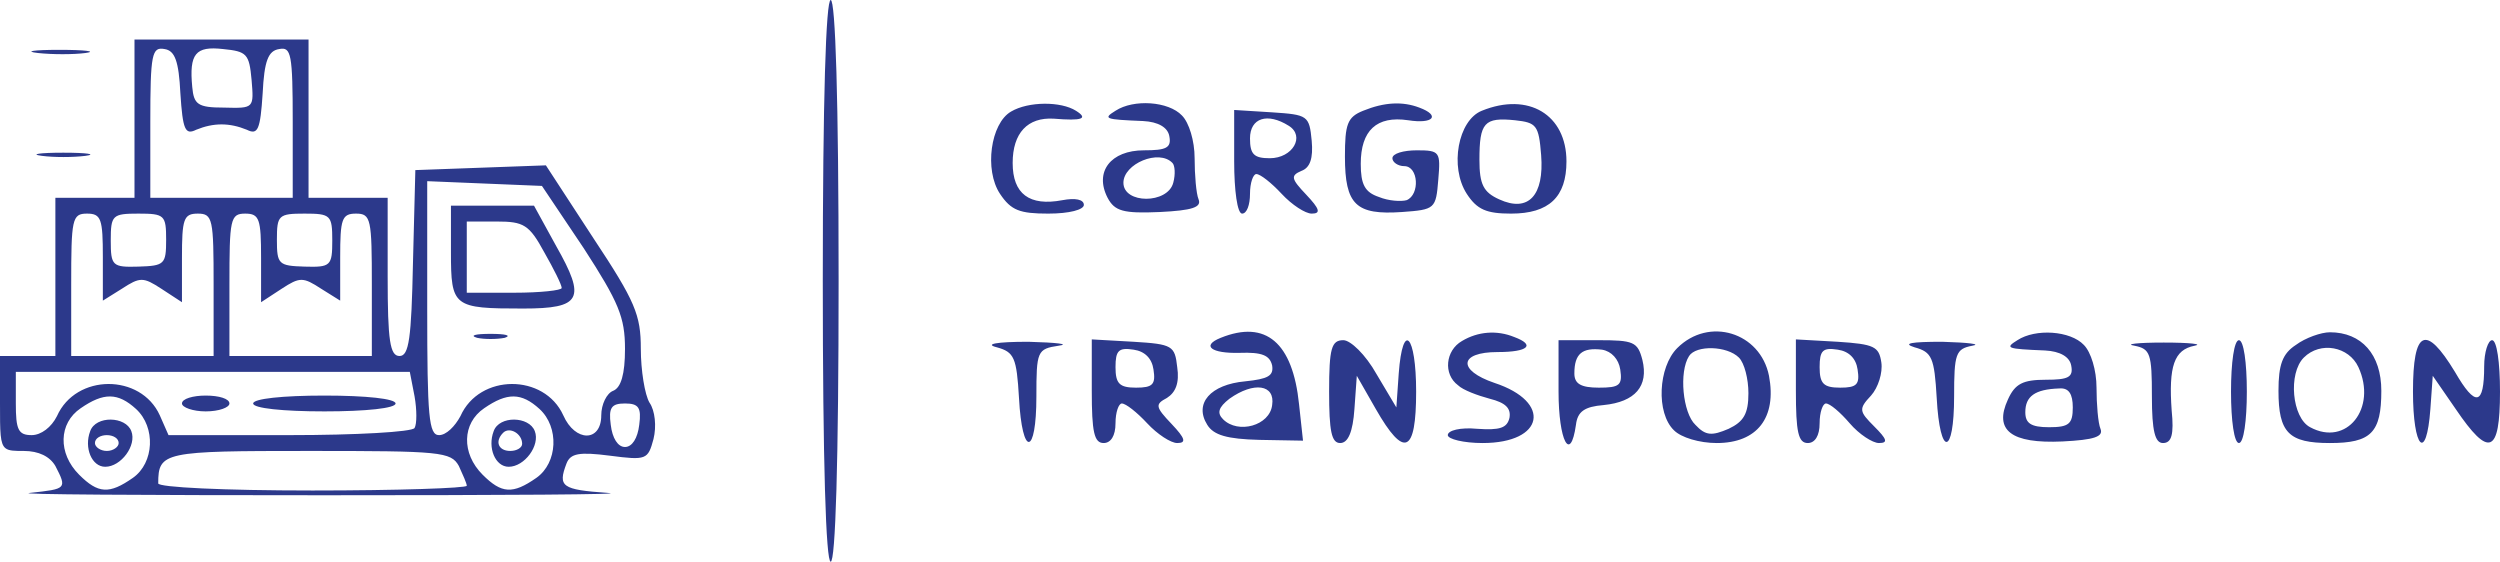 <svg width="316" height="71" viewBox="0 0 316 71" fill="none" xmlns="http://www.w3.org/2000/svg">
<path fill-rule="evenodd" clip-rule="evenodd" d="M104 35.5C104 58.5 104.4 71 105 71C105.6 71 106 58.5 106 35.5C106 12.5 105.6 0 105 0C104.4 0 104 12.5 104 35.5ZM127.8 14.1C125.2 15.6 124.4 21.5 126.4 24.5C127.8 26.6 128.9 27 132.5 27C135.2 27 137 26.5 137 25.9C137 25.2 135.9 25 134.3 25.3C130.1 26.1 128 24.5 128 20.6C128 16.8 129.9 14.8 133.2 15C136.8 15.3 137.6 15 136 14C134.1 12.8 130 12.8 127.8 14.1ZM144.5 15.3C139.6 15.1 139.4 15 141 14C143.3 12.5 147.7 12.8 149.4 14.6C150.3 15.5 151 17.8 151 20C151 22.1 151.2 24.5 151.5 25.2C151.9 26.2 150.7 26.6 146.6 26.8C142 27 140.9 26.7 140 25C138.3 21.7 140.4 19 144.6 19C147.4 19 148.1 18.7 147.8 17.2C147.6 16.1 146.4 15.4 144.5 15.3ZM148.3 23.1C148.6 22 148.5 20.9 148.2 20.6C146.5 18.8 142 20.7 142 23.1C142 25.8 147.6 25.8 148.3 23.1ZM172.3 14C170.3 14.8 170 15.7 170 19.8C170 25.9 171.4 27.2 177.2 26.8C181.4 26.5 181.5 26.4 181.8 22.7C182.1 19.2 182 19 179.1 19C177.4 19 176 19.4 176 20C176 20.5 176.7 21 177.5 21C179.3 21 179.5 24.6 177.8 25.3C177.1 25.5 175.5 25.4 174.3 24.9C172.5 24.3 172 23.3 172 20.7C172 16.5 174 14.6 178 15.2C181.2 15.7 182.1 14.6 179.4 13.6C177.3 12.8 175 12.9 172.3 14ZM185.4 24.5C183.2 21.1 184.3 15.2 187.3 14C193.2 11.6 198 14.5 198 20.4C198 24.9 195.8 27 191 27C187.9 27 186.7 26.5 185.4 24.5ZM189.5 25.2C193.2 26.9 195.2 24.7 194.8 19.6C194.5 15.8 194.2 15.5 191.5 15.2C187.6 14.8 187 15.5 187 20.2C187 23.3 187.5 24.3 189.5 25.2ZM156 20.4C156 24.1 156.4 27 157 27C157.6 27 158 25.9 158 24.5C158 23.1 158.4 22 158.8 22C159.3 22 160.7 23.1 162 24.5C163.3 25.9 165 27 165.8 27C167 27 166.8 26.4 165.1 24.6C163.2 22.6 163.1 22.2 164.5 21.6C165.6 21.2 166 20 165.8 17.8C165.5 14.6 165.3 14.5 160.8 14.2L156 13.9V20.4ZM162.9 15.9C165 17.2 163.4 20 160.5 20C158.5 20 158 19.5 158 17.5C158 14.9 160.2 14.2 162.9 15.9ZM7 25H17V5H39V25H49V35C49 43.1 49.3 45 50.5 45C51.7 45 52 42.8 52.2 33.2L52.5 21.5L69 20.9L75 30.1C80.3 38.1 81 39.8 81 44.1C81 46.8 81.5 49.9 82.1 50.9C82.8 51.9 83 53.9 82.6 55.5C81.9 58.1 81.7 58.2 77.1 57.6C73.2 57.1 72.1 57.3 71.6 58.6C70.5 61.5 71 61.9 76.8 62.3C79.9 62.5 63.8 62.6 41 62.6C18.2 62.6 1.4 62.5 3.8 62.3L3.849 62.295C8.401 61.8 8.495 61.79 7 58.9C6.3 57.7 4.9 57 3 57C1.841 57 1.129 57 0.693 56.654C0 56.104 0 54.681 0 51V45H7V25ZM24.8 16.4C23.4 17.1 23.1 16.4 22.8 11.8C22.6 7.7 22.1 6.4 20.8 6.2C19.2 5.9 19 6.8 19 15.4V25H37V15.4C37 6.8 36.8 5.9 35.3 6.2C33.9 6.4 33.4 7.7 33.2 11.8C32.9 16.4 32.6 17.1 31.2 16.4C29 15.5 27 15.5 24.8 16.4ZM31.609 13.216C32.023 12.77 31.948 11.87 31.8 10.1C31.5 6.8 31.2 6.5 28.2 6.2C24.7 5.8 23.9 6.8 24.3 11C24.5 13.2 25 13.6 28.3 13.6C30.231 13.651 31.181 13.676 31.609 13.216ZM79 44.1C79 40.1 78.2 38.2 73.8 31.4L68.5 23.5L54 22.9V39C54 52.7 54.2 55 55.5 55C56.4 55 57.5 53.9 58.2 52.6C60.6 47.2 68.8 47.2 71.2 52.5C72.7 55.9 76 55.9 76 52.5C76 51.1 76.7 49.7 77.5 49.4C78.5 49 79 47.3 79 44.1ZM13 38V32.5C13 27.7 12.8 27 11 27C9.1 27 9 27.7 9 36V45H27V36C27 27.7 26.9 27 25 27C23.2 27 23 27.7 23 32.6V38.2L20.4 36.5C18.1 35 17.7 35 15.4 36.5L13 38ZM17.5 33.7C20.8 33.6 21 33.4 21 30.3C21 27.2 20.8 27 17.5 27C14.2 27 14 27.2 14 30.4C14 33.6 14.2 33.8 17.5 33.7ZM33 38.2V32.6C33 27.7 32.8 27 31 27C29.1 27 29 27.7 29 36V45H47V36C47 27.7 46.9 27 45 27C43.2 27 43 27.7 43 32.5V38L40.6 36.5C38.3 35 37.9 35 35.6 36.5L33 38.2ZM38.5 33.7C41.8 33.8 42 33.6 42 30.4C42 27.2 41.8 27 38.5 27C35.2 27 35 27.2 35 30.3C35 33.4 35.2 33.6 38.5 33.7ZM52.4 54.1C52.7 53.6 52.7 51.8 52.4 50.1L51.8 47H2V51C2 54.3 2.3 55 4 55C5.2 55 6.5 54 7.2 52.6C9.6 47.2 17.8 47.2 20.2 52.5L21.3 55H36.6C45 55 52.1 54.6 52.4 54.1ZM16.8 60.4C19.5 58.5 19.7 54 17.2 51.7C14.9 49.6 13.1 49.6 10.2 51.6C7.4 53.5 7.3 57.3 10 60C12.4 62.4 13.8 62.5 16.8 60.4ZM67.8 60.4C70.5 58.5 70.7 54 68.2 51.7C65.9 49.6 64.1 49.6 61.2 51.6C58.4 53.5 58.3 57.3 61 60C63.4 62.4 64.8 62.5 67.8 60.4ZM79 56.5C79.9 56.5 80.6 55.4 80.8 53.7C81.1 51.5 80.7 51 79 51C77.3 51 76.9 51.5 77.2 53.7C77.4 55.4 78.1 56.5 79 56.5ZM59 61.4C59 61.1 58.5 60 58 58.9C57 57.1 55.7 57 39.1 57C20.7 57 20 57.1 20 61.1C20 61.6 28.3 62 39.5 62C50.2 62 59 61.7 59 61.4ZM57 31.9C57 38.8 57.3 39 66.1 39C73.5 39 74.1 37.8 70.3 31.1L67.5 26H57V31.9ZM68.8 31.9C70 34 71 36 71 36.4C71 36.7 68.3 37 65 37H59V28H62.8C66.2 28 66.9 28.4 68.8 31.9ZM63.8 42.7C62.8 42.9 61.2 42.9 60.3 42.7C59.3 42.4 60.1 42.2 62 42.2C63.9 42.2 64.7 42.4 63.8 42.7ZM26 52C24.4 52 23 51.5 23 51C23 50.4 24.4 50 26 50C27.7 50 29 50.4 29 51C29 51.5 27.7 52 26 52ZM41 52C35.7 52 32 51.6 32 51C32 50.4 35.7 50 41 50C46.3 50 50 50.4 50 51C50 51.6 46.3 52 41 52ZM13.3 59C11.6 59 10.6 56.6 11.4 54.5C12.1 52.5 15.9 52.6 16.6 54.5C17.3 56.3 15.3 59 13.3 59ZM13.5 57C14.3 57 15 56.5 15 56C15 55.4 14.3 55 13.5 55C12.7 55 12 55.4 12 56C12 56.5 12.7 57 13.5 57ZM64.3 59C62.6 59 61.6 56.6 62.4 54.5C63.1 52.5 66.9 52.6 67.6 54.5C68.3 56.3 66.3 59 64.3 59ZM64.5 57C65.3 57 66 56.6 66 56.1C66 54.8 64.4 53.9 63.6 54.7C62.5 55.8 63 57 64.5 57ZM4.8 6.7C6.6 6.9 9.3 6.9 10.8 6.7C12.3 6.5 10.8 6.3 7.5 6.3C4.2 6.3 3 6.5 4.8 6.7ZM5.3 19.7C6.8 19.9 9.2 19.9 10.8 19.7C12.3 19.5 11 19.3 8 19.3C5 19.3 3.7 19.5 5.3 19.7ZM154.3 42.7C151.8 43.7 153.1 44.7 156.7 44.6C159.5 44.5 160.5 44.9 160.8 46.2C161 47.5 160.3 47.9 157.4 48.2C153 48.6 150.9 51 152.6 53.7C153.4 55 155.1 55.5 159.2 55.6L164.7 55.7L164.2 51.1C163.4 43.3 160 40.4 154.3 42.7ZM160.8 51.2C160.5 53.8 156.5 54.9 154.6 53C153.8 52.2 154 51.5 155.4 50.4C158.5 48.2 161.2 48.6 160.8 51.2ZM184.3 48.7C182.4 47.3 182.7 44.3 184.8 43.1C186.8 41.9 189.2 41.7 191.4 42.6C194.1 43.6 193.2 44.5 189.3 44.5C184.4 44.5 184.2 46.8 188.9 48.4C196.2 50.8 195.2 56 187.4 56C185 56 183 55.5 183 55C183 54.4 184.6 54 186.7 54.2C189.6 54.4 190.5 54.1 190.8 52.8C191 51.6 190.3 50.9 188.3 50.4C186.8 50 184.9 49.3 184.3 48.7ZM212 44C209.6 46.4 209.3 52.2 211.6 54.4C212.5 55.3 214.8 56 217 56C222.1 56 224.6 52.8 223.6 47.5C222.5 42 216 40 212 44ZM219.8 45.2C220.5 45.9 221 47.9 221 49.7C221 52.3 220.4 53.3 218.5 54.2C216.4 55.1 215.6 55.1 214.3 53.7C212.7 52.2 212.2 47 213.5 45C214.4 43.6 218.3 43.7 219.8 45.2ZM258.5 44.3C253.6 44.1 253.4 44 255 43C257.3 41.5 261.7 41.8 263.4 43.6C264.3 44.5 265 46.8 265 49C265 51.1 265.2 53.5 265.5 54.2C265.9 55.2 264.7 55.6 260.7 55.8C254.2 56.1 252 54.4 253.8 50.5C254.7 48.5 255.7 48 258.6 48C261.4 48 262.1 47.7 261.8 46.2C261.6 45.1 260.4 44.4 258.5 44.3ZM259 54C261.5 54 262 53.6 262 51.5C262 49.8 261.5 49 260.3 49.1C257.2 49.2 256 50.1 256 52.1C256 53.5 256.7 54 259 54ZM290.2 43.6C288.5 44.7 288 46.1 288 49.4C288 54.7 289.3 56 294.5 56C299.7 56 301 54.7 301 49.4C301 44.8 298.5 42 294.5 42C293.4 42 291.4 42.7 290.2 43.6ZM298.1 46.4C300.5 51.6 296.6 56.5 292 54C289.7 52.8 289.2 47.2 291.2 45.2C293.3 43.1 296.9 43.8 298.1 46.4ZM128.8 50.3C128.5 45.2 128.2 44.5 126 43.9C124.4 43.5 125.9 43.2 130 43.2C133.6 43.3 135.3 43.5 133.8 43.7C131.1 44.1 131 44.4 131 50.1C131 57.7 129.2 57.8 128.8 50.3ZM138 49.4C138 54.6 138.3 56 139.5 56C140.4 56 141 55.1 141 53.5C141 52.1 141.4 51 141.8 51C142.3 51 143.7 52.1 145 53.5C146.3 54.9 148 56 148.8 56C150 56 149.8 55.4 148.1 53.6C146 51.4 146 51.1 147.5 50.3C148.6 49.6 149.1 48.4 148.8 46.4C148.5 43.7 148.2 43.5 143.3 43.2L138 42.9V49.4ZM145.8 46.7C146.1 48.6 145.7 49 143.6 49C141.5 49 141 48.5 141 46.4C141 44.3 141.4 43.9 143.3 44.2C144.7 44.4 145.6 45.3 145.8 46.7ZM169.4 56C168.3 56 168 54.5 168 49.5C168 44 168.3 43 169.8 43C170.7 43 172.6 44.8 174 47.3L176.5 51.5L176.8 47.2C177.3 40.5 179 42.3 179 49.5C179 57.3 177.5 58 173.9 51.7L171.5 47.5L171.2 51.7C171 54.6 170.4 56 169.4 56ZM197 49.5C197 55.7 198.5 58.6 199.2 53.7C199.4 52 200.3 51.4 202.7 51.2C206.7 50.8 208.4 48.8 207.6 45.5C207 43.2 206.5 43 202 43H197V49.5ZM204.8 46.7C205.1 48.7 204.7 49 202.1 49C199.8 49 199 48.5 199 47.2C199 44.7 200 43.9 202.5 44.2C203.7 44.4 204.6 45.4 204.8 46.7ZM228.5 56C227.3 56 227 54.6 227 49.4V42.9L232.3 43.2C236.9 43.5 237.5 43.8 237.8 45.8C238 47.1 237.4 49 236.5 50C234.9 51.7 235 52 236.9 53.9C238.5 55.5 238.7 56 237.5 56C236.7 56 235 54.9 233.8 53.5C232.6 52.1 231.3 51 230.8 51C230.4 51 230 52.1 230 53.5C230 55.1 229.4 56 228.5 56ZM232.6 49C234.7 49 235.1 48.6 234.8 46.7C234.6 45.3 233.7 44.4 232.3 44.2C230.4 43.9 230 44.3 230 46.4C230 48.5 230.5 49 232.6 49ZM242 43.9C244.2 44.5 244.5 45.2 244.8 50.3C245.2 57.8 247 57.7 247 50.1C247 44.7 247.2 44.1 249.3 43.7C250.5 43.5 248.8 43.3 245.5 43.2C241.6 43.2 240.4 43.4 242 43.9ZM272 50.1C272 44.7 271.8 44.1 269.8 43.7C268.5 43.5 270.2 43.3 273.5 43.3C276.8 43.3 278.5 43.5 277.4 43.7C274.8 44.2 274.1 46.3 274.5 51.9C274.8 54.9 274.5 56 273.4 56C272.4 56 272 54.5 272 50.1ZM282 49.5C282 53.2 282.4 56 283 56C283.6 56 284 53.2 284 49.5C284 45.8 283.6 43 283 43C282.4 43 282 45.8 282 49.5ZM307.2 51.7C306.7 58.5 305 56.7 305 49.5C305 41.7 306.6 40.9 310.3 47C312.9 51.5 314 51.3 314 46.3C314 44.5 314.5 43 315 43C315.6 43 316 45.8 316 49.5C316 57.4 314.6 57.9 310.4 51.7L307.5 47.5L307.2 51.7Z" fill="#2C398B"/>
</svg>
